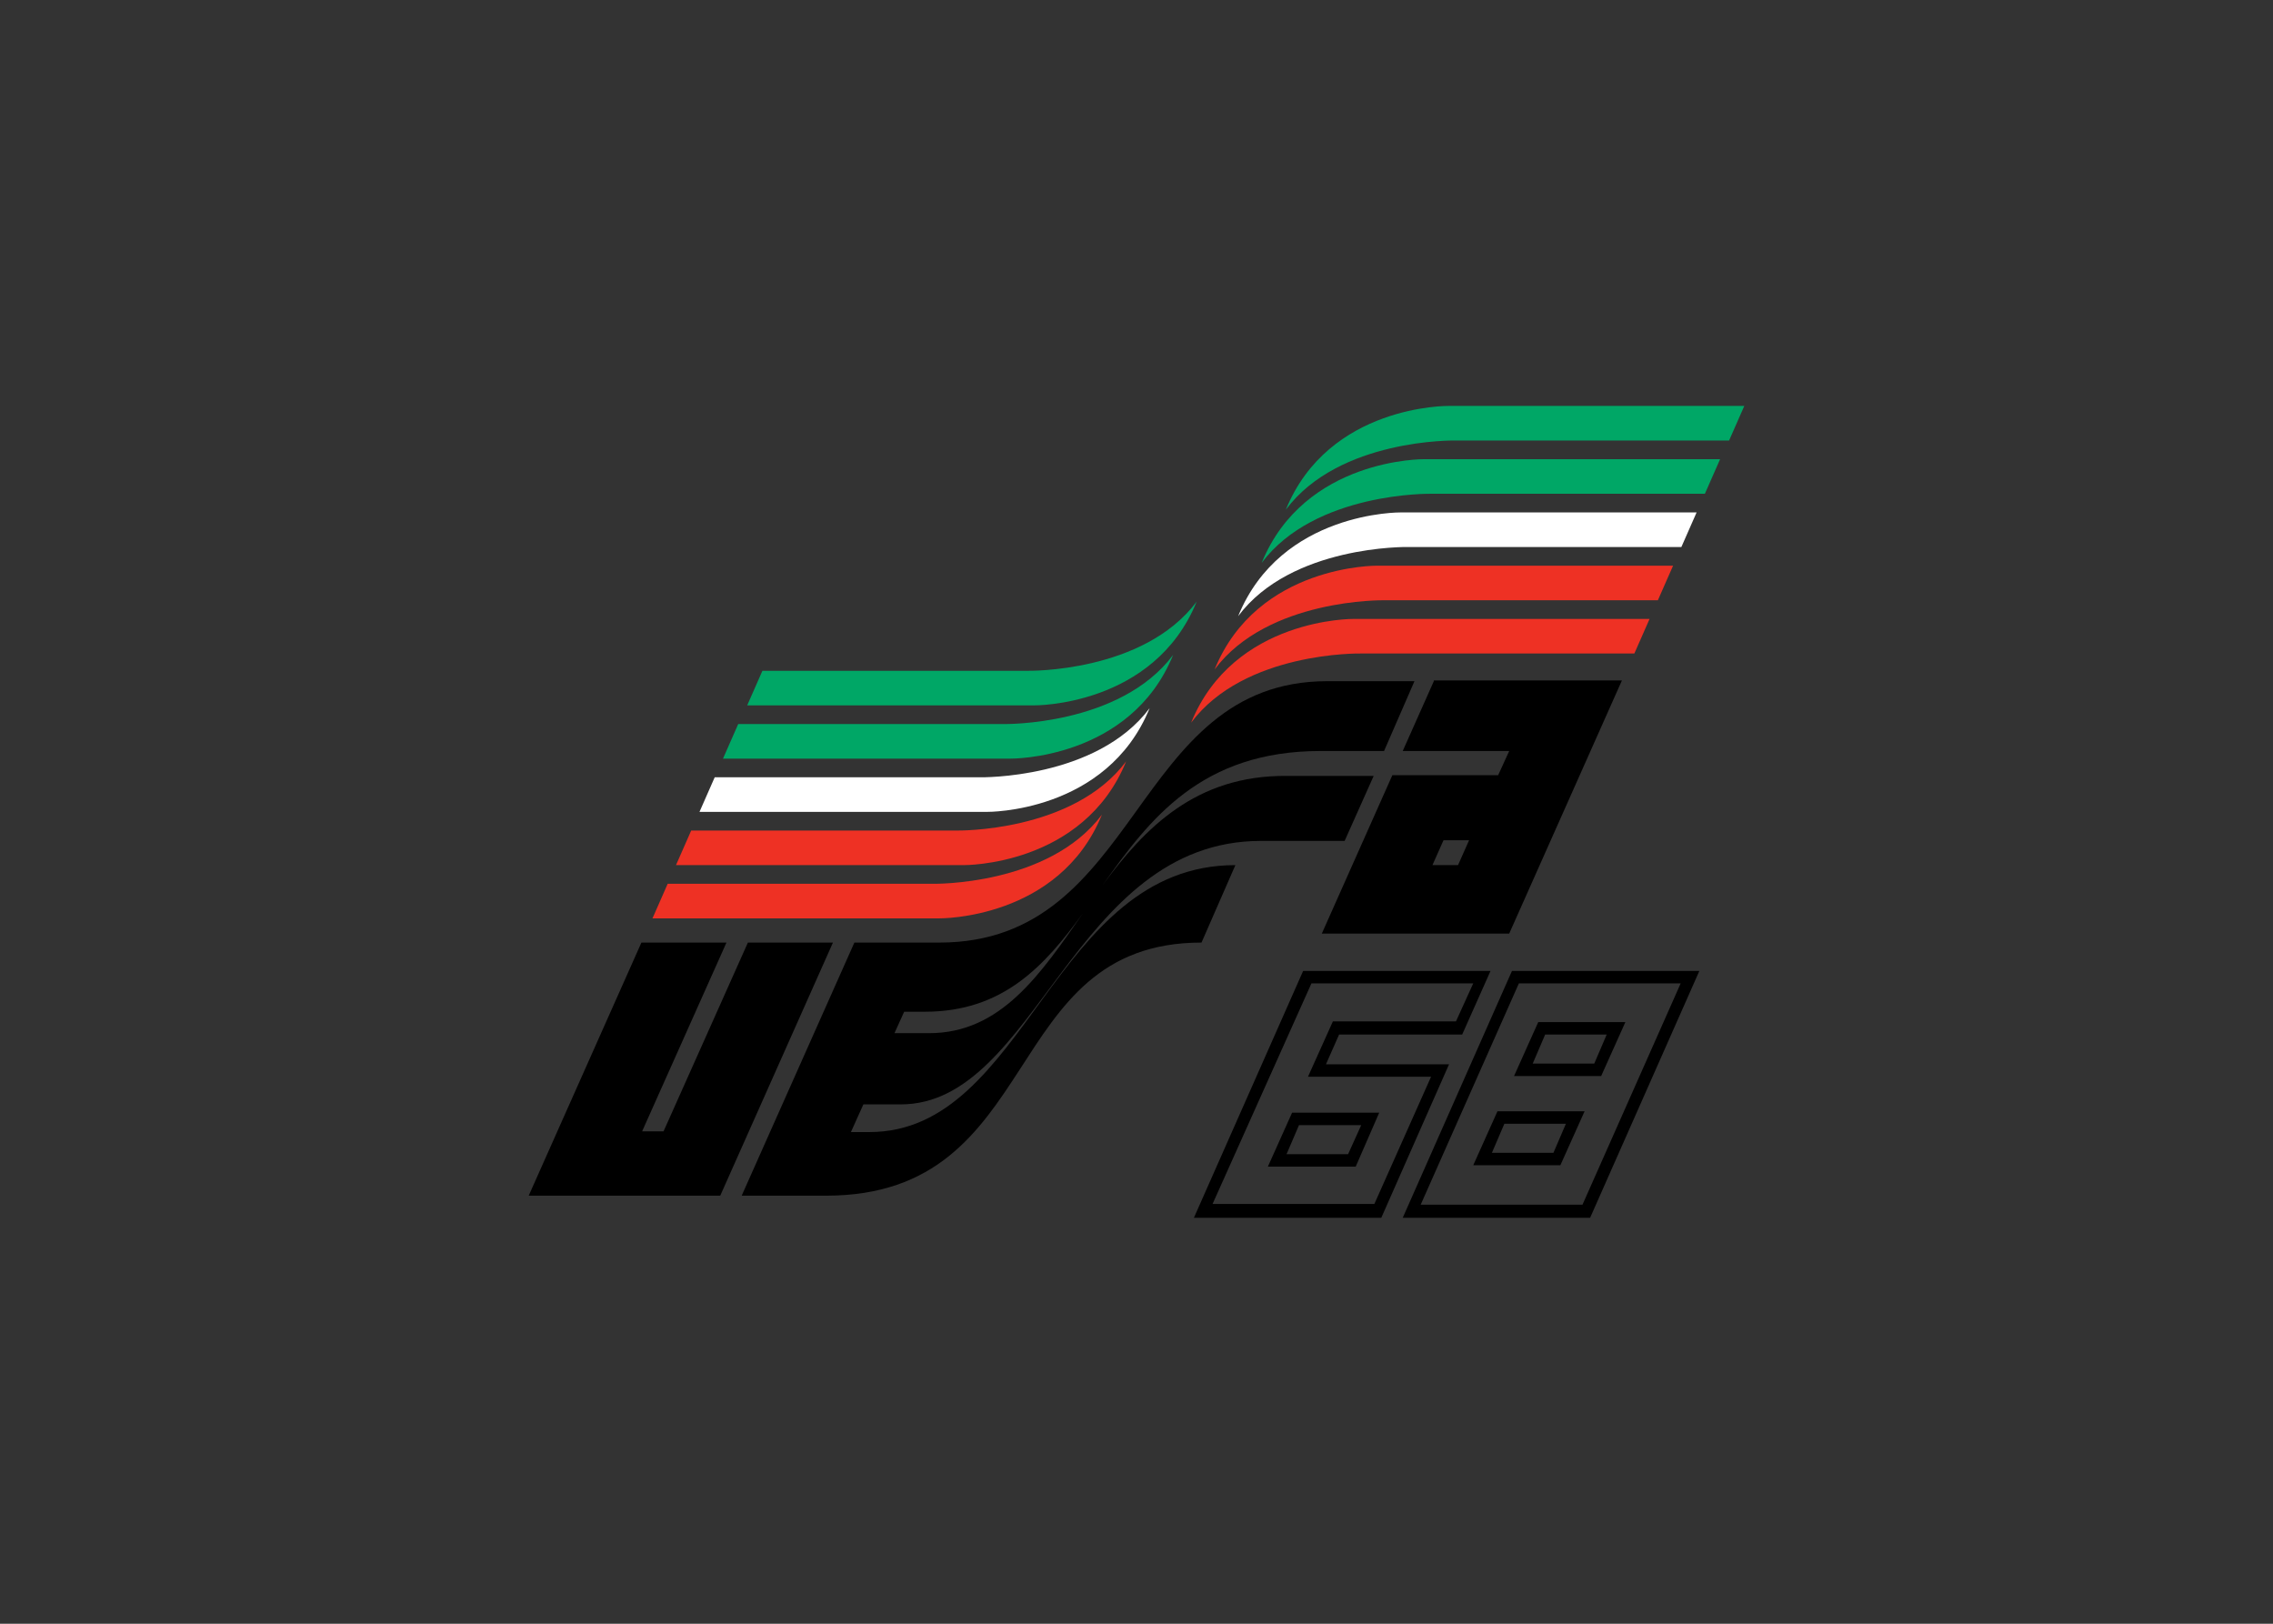 <svg clip-rule="evenodd" fill-rule="evenodd" stroke-linejoin="round" stroke-miterlimit="2" viewBox="0 0 560 400" xmlns="http://www.w3.org/2000/svg"><rect x="0" y="0" width="560" height="400" fill="#333333" stroke="none"/><g fill-rule="nonzero"><path d="m340.307 300 16.695-37.819h-30.324l3.237-7.326h30.323l6.985-15.673h-46.167l-26.916 60.818zm-17.207-57.751h39.864l-4.259 9.369h-30.323l-6.133 13.629h30.323l-13.969 31.346h-39.864z"/><path d="m332.129 284.327h-15.161l3.066-7.155h15.332l-3.237 7.155 1.874 3.067 5.793-13.288h-21.466l-5.962 13.288h21.635z"/><path d="m372.504 239.182-26.916 60.818h46.167l26.916-60.818zm17.377 57.581h-39.864l24.191-54.514h39.863z"/><path d="m378.978 251.789-5.963 13.288h21.465l5.963-13.288zm13.799 10.221h-15.162l3.066-7.155h15.162z"/><path d="m368.927 273.765-5.963 13.288h21.465l5.963-13.288zm13.799 10.221h-15.162l3.066-7.155h15.162z"/><g fill="#00a766"><path d="m294.821 148.211c-10.562 25.895-40.034 25.554-40.034 25.554h-70.698l3.748-8.518h65.417s28.45.511 41.567-17.036z"/><path d="m289.029 161.329c-10.562 25.894-40.034 25.554-40.034 25.554h-70.869l3.748-8.518h65.417s28.62.511 41.738-17.036z"/><path d="m310.835 138.671c10.562-25.894 40.034-25.553 40.034-25.553h72.913l-3.748 8.518h-67.462s-28.62-.511-41.737 17.035z"/><path d="m316.797 125.554c10.562-25.894 40.034-25.554 40.034-25.554h72.913l-3.748 8.518h-67.461c-.171 0-28.62-.511-41.738 17.036z"/></g><path d="m283.237 174.446c-10.562 25.895-40.034 25.554-40.034 25.554h-70.869l3.748-8.518h65.417s28.62.511 41.738-17.036z" fill="#fff"/><path d="m305.043 151.789c10.562-25.894 40.034-25.554 40.034-25.554h72.913l-3.748 8.518h-67.462s-28.62-.511-41.737 17.036z" fill="#fff"/><g fill="#ee3124"><path d="m277.445 187.564c-10.563 25.894-40.034 25.554-40.034 25.554h-70.869l3.748-8.518h65.417s28.62.511 41.738-17.036z"/><path d="m271.482 200.682c-10.562 25.894-40.034 25.553-40.034 25.553h-70.698l3.748-8.518h65.417s28.45.511 41.567-17.035z"/><path d="m293.458 178.024c10.562-25.894 40.034-25.554 40.034-25.554h72.913l-3.748 8.518h-67.461c-.171 0-28.62-.511-41.738 17.036z"/><path d="m299.25 164.906c10.563-25.894 40.034-25.553 40.034-25.553h72.913l-3.747 8.518h-67.462s-28.62-.511-41.738 17.035z"/></g><path d="m163.475 278.705h-5.281l20.784-46.507h-20.954l-27.768 62.351h47.189l27.768-62.351h-20.954z"/><path d="m325.315 185.009h15.673l7.496-17.206h-21.465c-48.382 0-45.656 64.395-95.571 64.395h-20.954l-27.768 62.351h20.783c54.174 0 42.419-62.351 92.505-62.351l8.347-19.08c-45.145 0-51.277 65.758-90.119 65.758h-4.6l3.067-6.815h9.199c33.561 0 42.419-64.906 88.756-64.906h20.614l7.155-16.013h-21.465c-22.317-.171-34.924 12.776-45.316 26.916 11.585-16.354 24.362-33.049 53.663-33.049zm-96.422 69.506h-8.518l2.385-5.282h5.111c19.25 0 29.471-11.243 39.011-24.361-10.562 15.162-20.272 29.643-37.989 29.643z"/><path d="m353.254 167.803-7.666 17.206h26.235l-2.726 5.962h-26.065l-17.376 39.012h46.167l27.768-62.351h-46.337zm-.341 45.315 2.726-6.133h6.303l-2.726 6.133z"/></g></svg>